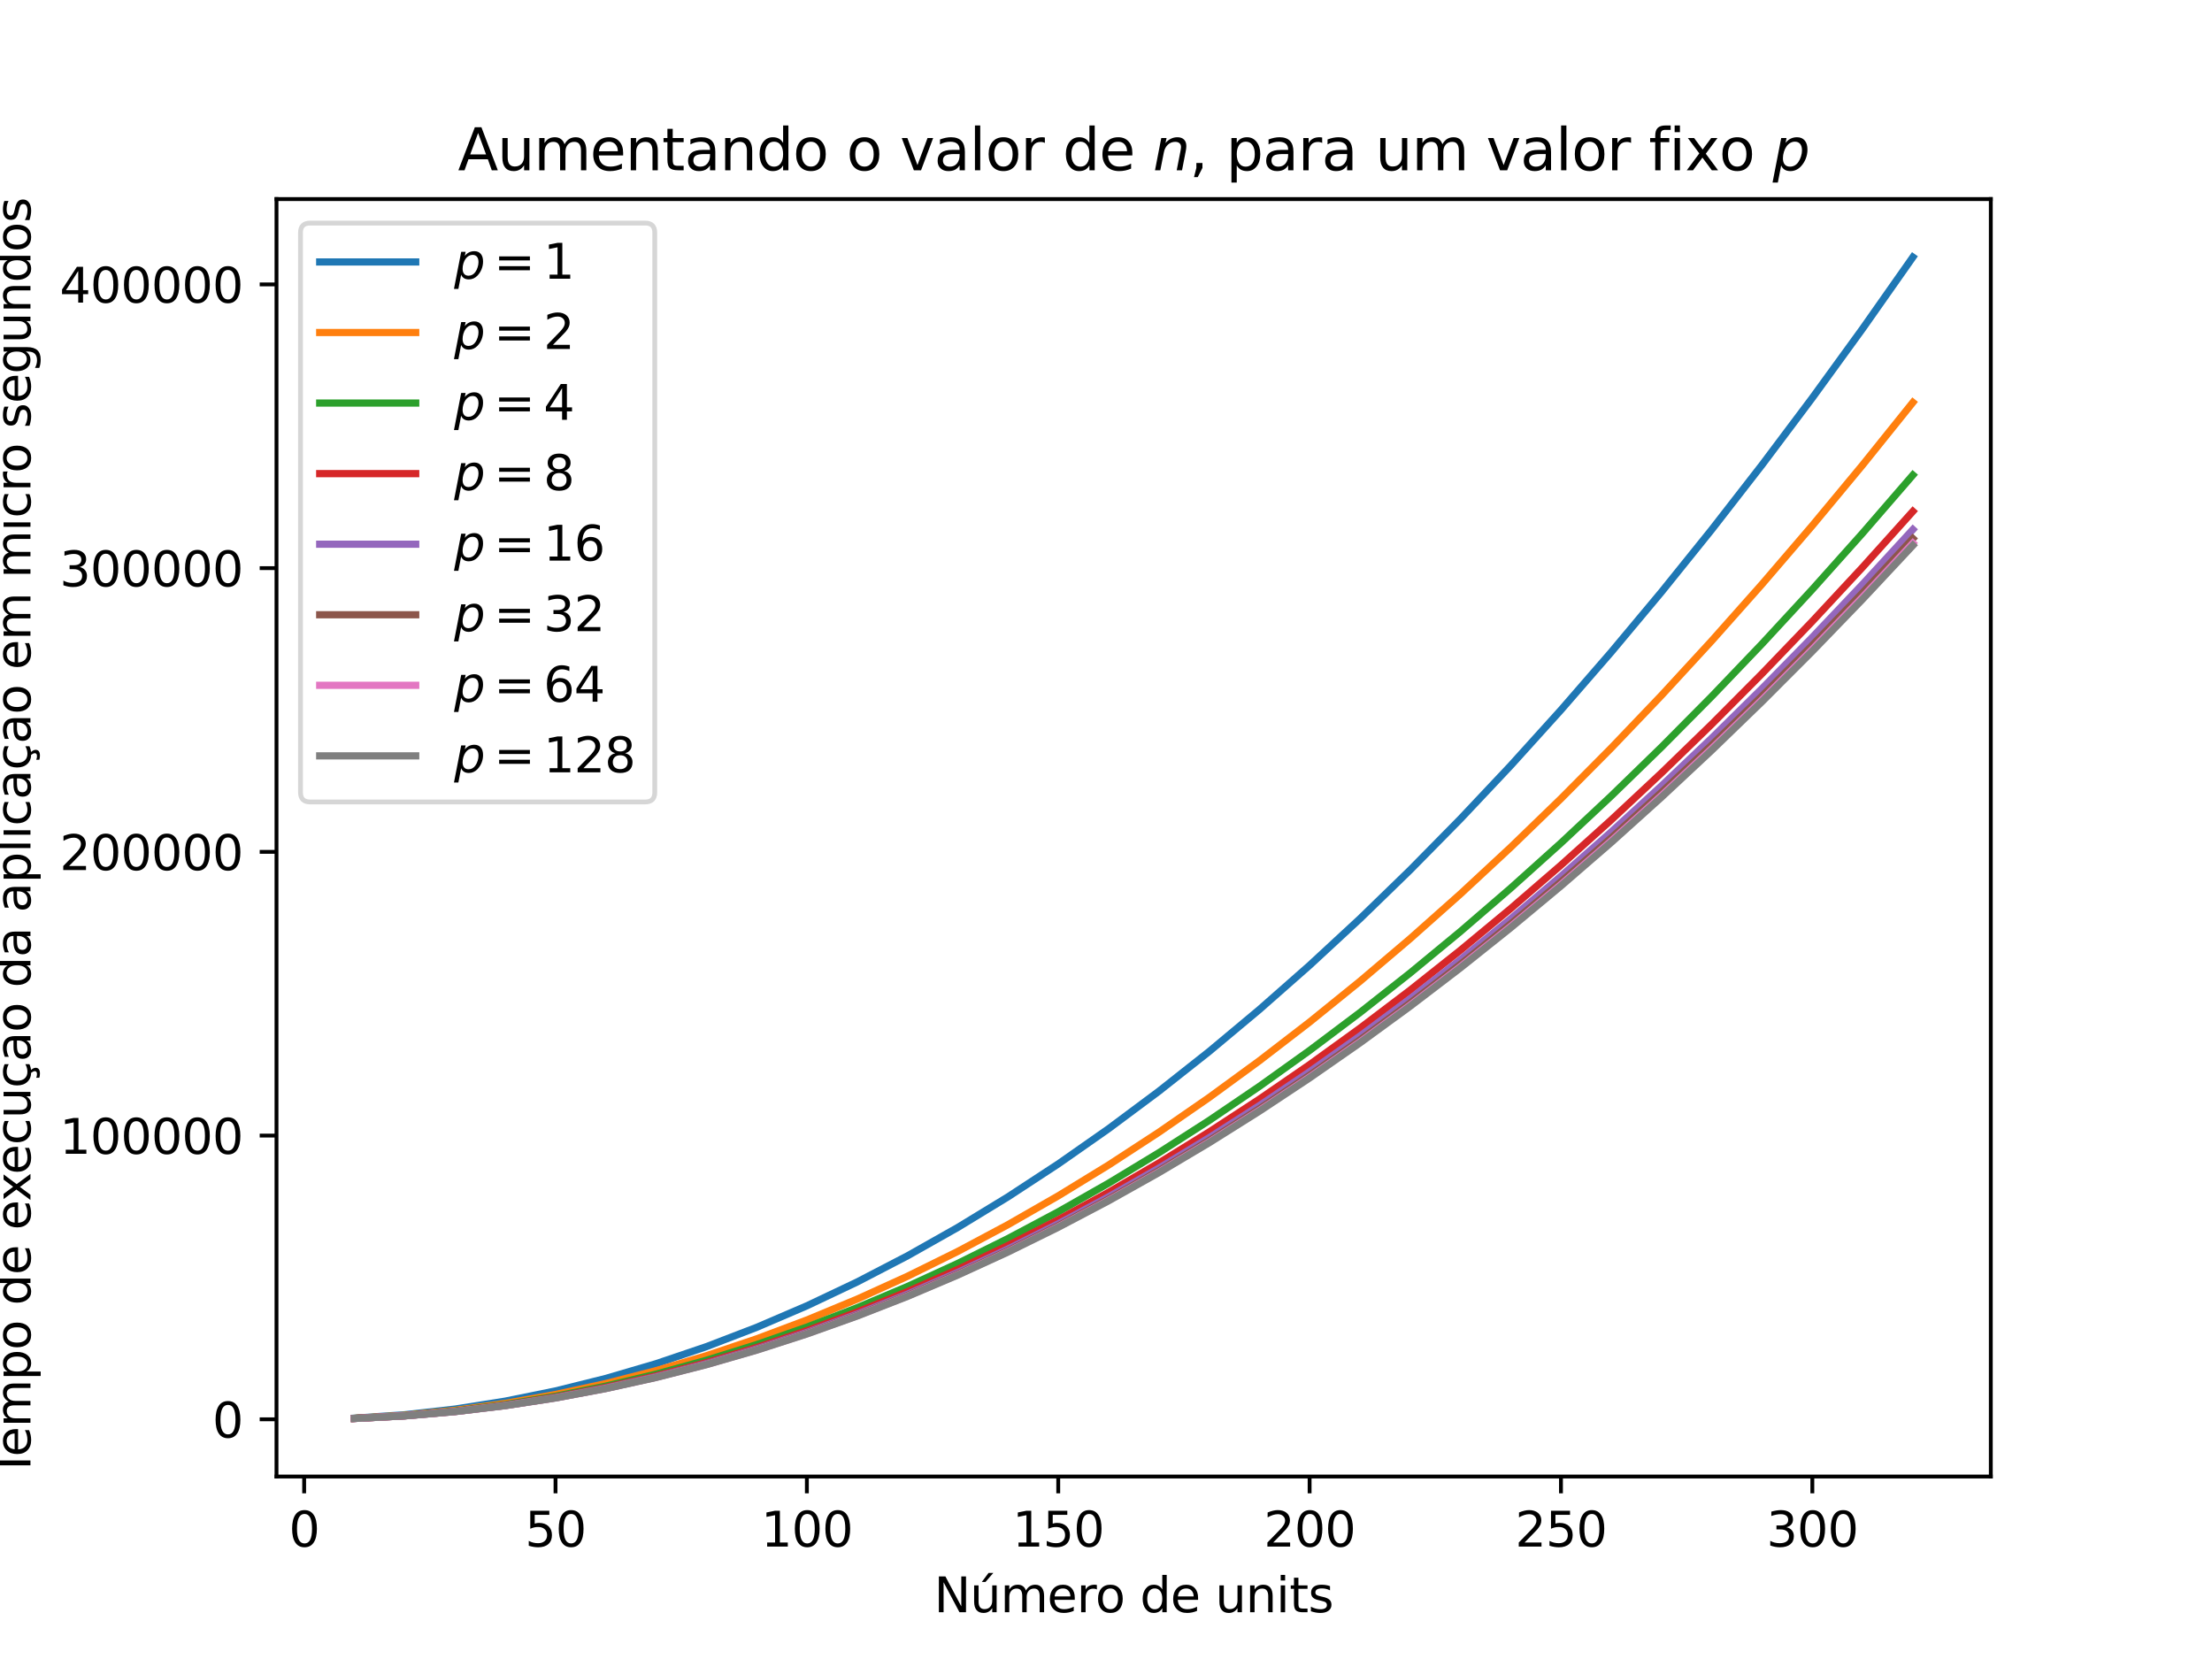 <?xml version="1.0" encoding="utf-8" standalone="no"?>
<!DOCTYPE svg PUBLIC "-//W3C//DTD SVG 1.1//EN"
  "http://www.w3.org/Graphics/SVG/1.1/DTD/svg11.dtd">
<svg xmlns:xlink="http://www.w3.org/1999/xlink" width="460.8pt" height="345.6pt" viewBox="0 0 460.8 345.6" xmlns="http://www.w3.org/2000/svg" version="1.1">
 <defs>
  <style type="text/css">*{stroke-linejoin: round; stroke-linecap: butt}</style>
 </defs>
 <g id="figure_1">
  <g id="patch_1">
   <path d="M 0 345.6 
L 460.8 345.6 
L 460.8 0 
L 0 0 
z
" style="fill: #ffffff"/>
  </g>
  <g id="axes_1">
   <g id="patch_2">
    <path d="M 57.6 307.584 
L 414.72 307.584 
L 414.72 41.472 
L 57.6 41.472 
z
" style="fill: #ffffff"/>
   </g>
   <g id="matplotlib.axis_1">
    <g id="xtick_1">
     <g id="line2d_1">
      <defs>
       <path id="m8dc544c622" d="M 0 0 
L 0 3.5 
" style="stroke: #000000; stroke-width: 0.8"/>
      </defs>
      <g>
       <use xlink:href="#m8dc544c622" x="63.36" y="307.584" style="stroke: #000000; stroke-width: 0.8"/>
      </g>
     </g>
     <g id="text_1">
      <!-- 0 -->
      <g transform="translate(60.179 322.182)scale(0.1 -0.1)">
       <defs>
        <path id="DejaVuSans-30" d="M 2034 4250 
Q 1547 4250 1301 3770 
Q 1056 3291 1056 2328 
Q 1056 1369 1301 889 
Q 1547 409 2034 409 
Q 2525 409 2770 889 
Q 3016 1369 3016 2328 
Q 3016 3291 2770 3770 
Q 2525 4250 2034 4250 
z
M 2034 4750 
Q 2819 4750 3233 4129 
Q 3647 3509 3647 2328 
Q 3647 1150 3233 529 
Q 2819 -91 2034 -91 
Q 1250 -91 836 529 
Q 422 1150 422 2328 
Q 422 3509 836 4129 
Q 1250 4750 2034 4750 
z
" transform="scale(0.016)"/>
       </defs>
       <use xlink:href="#DejaVuSans-30"/>
      </g>
     </g>
    </g>
    <g id="xtick_2">
     <g id="line2d_2">
      <g>
       <use xlink:href="#m8dc544c622" x="115.724" y="307.584" style="stroke: #000000; stroke-width: 0.8"/>
      </g>
     </g>
     <g id="text_2">
      <!-- 50 -->
      <g transform="translate(109.361 322.182)scale(0.1 -0.1)">
       <defs>
        <path id="DejaVuSans-35" d="M 691 4666 
L 3169 4666 
L 3169 4134 
L 1269 4134 
L 1269 2991 
Q 1406 3038 1543 3061 
Q 1681 3084 1819 3084 
Q 2600 3084 3056 2656 
Q 3513 2228 3513 1497 
Q 3513 744 3044 326 
Q 2575 -91 1722 -91 
Q 1428 -91 1123 -41 
Q 819 9 494 109 
L 494 744 
Q 775 591 1075 516 
Q 1375 441 1709 441 
Q 2250 441 2565 725 
Q 2881 1009 2881 1497 
Q 2881 1984 2565 2268 
Q 2250 2553 1709 2553 
Q 1456 2553 1204 2497 
Q 953 2441 691 2322 
L 691 4666 
z
" transform="scale(0.016)"/>
       </defs>
       <use xlink:href="#DejaVuSans-35"/>
       <use xlink:href="#DejaVuSans-30" x="63.623"/>
      </g>
     </g>
    </g>
    <g id="xtick_3">
     <g id="line2d_3">
      <g>
       <use xlink:href="#m8dc544c622" x="168.087" y="307.584" style="stroke: #000000; stroke-width: 0.8"/>
      </g>
     </g>
     <g id="text_3">
      <!-- 100 -->
      <g transform="translate(158.544 322.182)scale(0.1 -0.1)">
       <defs>
        <path id="DejaVuSans-31" d="M 794 531 
L 1825 531 
L 1825 4091 
L 703 3866 
L 703 4441 
L 1819 4666 
L 2450 4666 
L 2450 531 
L 3481 531 
L 3481 0 
L 794 0 
L 794 531 
z
" transform="scale(0.016)"/>
       </defs>
       <use xlink:href="#DejaVuSans-31"/>
       <use xlink:href="#DejaVuSans-30" x="63.623"/>
       <use xlink:href="#DejaVuSans-30" x="127.246"/>
      </g>
     </g>
    </g>
    <g id="xtick_4">
     <g id="line2d_4">
      <g>
       <use xlink:href="#m8dc544c622" x="220.451" y="307.584" style="stroke: #000000; stroke-width: 0.8"/>
      </g>
     </g>
     <g id="text_4">
      <!-- 150 -->
      <g transform="translate(210.907 322.182)scale(0.1 -0.1)">
       <use xlink:href="#DejaVuSans-31"/>
       <use xlink:href="#DejaVuSans-35" x="63.623"/>
       <use xlink:href="#DejaVuSans-30" x="127.246"/>
      </g>
     </g>
    </g>
    <g id="xtick_5">
     <g id="line2d_5">
      <g>
       <use xlink:href="#m8dc544c622" x="272.815" y="307.584" style="stroke: #000000; stroke-width: 0.8"/>
      </g>
     </g>
     <g id="text_5">
      <!-- 200 -->
      <g transform="translate(263.271 322.182)scale(0.1 -0.1)">
       <defs>
        <path id="DejaVuSans-32" d="M 1228 531 
L 3431 531 
L 3431 0 
L 469 0 
L 469 531 
Q 828 903 1448 1529 
Q 2069 2156 2228 2338 
Q 2531 2678 2651 2914 
Q 2772 3150 2772 3378 
Q 2772 3750 2511 3984 
Q 2250 4219 1831 4219 
Q 1534 4219 1204 4116 
Q 875 4013 500 3803 
L 500 4441 
Q 881 4594 1212 4672 
Q 1544 4750 1819 4750 
Q 2544 4750 2975 4387 
Q 3406 4025 3406 3419 
Q 3406 3131 3298 2873 
Q 3191 2616 2906 2266 
Q 2828 2175 2409 1742 
Q 1991 1309 1228 531 
z
" transform="scale(0.016)"/>
       </defs>
       <use xlink:href="#DejaVuSans-32"/>
       <use xlink:href="#DejaVuSans-30" x="63.623"/>
       <use xlink:href="#DejaVuSans-30" x="127.246"/>
      </g>
     </g>
    </g>
    <g id="xtick_6">
     <g id="line2d_6">
      <g>
       <use xlink:href="#m8dc544c622" x="325.178" y="307.584" style="stroke: #000000; stroke-width: 0.8"/>
      </g>
     </g>
     <g id="text_6">
      <!-- 250 -->
      <g transform="translate(315.634 322.182)scale(0.1 -0.1)">
       <use xlink:href="#DejaVuSans-32"/>
       <use xlink:href="#DejaVuSans-35" x="63.623"/>
       <use xlink:href="#DejaVuSans-30" x="127.246"/>
      </g>
     </g>
    </g>
    <g id="xtick_7">
     <g id="line2d_7">
      <g>
       <use xlink:href="#m8dc544c622" x="377.542" y="307.584" style="stroke: #000000; stroke-width: 0.8"/>
      </g>
     </g>
     <g id="text_7">
      <!-- 300 -->
      <g transform="translate(367.998 322.182)scale(0.1 -0.1)">
       <defs>
        <path id="DejaVuSans-33" d="M 2597 2516 
Q 3050 2419 3304 2112 
Q 3559 1806 3559 1356 
Q 3559 666 3084 287 
Q 2609 -91 1734 -91 
Q 1441 -91 1130 -33 
Q 819 25 488 141 
L 488 750 
Q 750 597 1062 519 
Q 1375 441 1716 441 
Q 2309 441 2620 675 
Q 2931 909 2931 1356 
Q 2931 1769 2642 2001 
Q 2353 2234 1838 2234 
L 1294 2234 
L 1294 2753 
L 1863 2753 
Q 2328 2753 2575 2939 
Q 2822 3125 2822 3475 
Q 2822 3834 2567 4026 
Q 2313 4219 1838 4219 
Q 1578 4219 1281 4162 
Q 984 4106 628 3988 
L 628 4550 
Q 988 4650 1302 4700 
Q 1616 4750 1894 4750 
Q 2613 4750 3031 4423 
Q 3450 4097 3450 3541 
Q 3450 3153 3228 2886 
Q 3006 2619 2597 2516 
z
" transform="scale(0.016)"/>
       </defs>
       <use xlink:href="#DejaVuSans-33"/>
       <use xlink:href="#DejaVuSans-30" x="63.623"/>
       <use xlink:href="#DejaVuSans-30" x="127.246"/>
      </g>
     </g>
    </g>
    <g id="text_8">
     <!-- Número de units -->
     <g transform="translate(194.581 335.861)scale(0.1 -0.1)">
      <defs>
       <path id="DejaVuSans-4e" d="M 628 4666 
L 1478 4666 
L 3547 763 
L 3547 4666 
L 4159 4666 
L 4159 0 
L 3309 0 
L 1241 3903 
L 1241 0 
L 628 0 
L 628 4666 
z
" transform="scale(0.016)"/>
       <path id="DejaVuSans-fa" d="M 544 1381 
L 544 3500 
L 1119 3500 
L 1119 1403 
Q 1119 906 1312 657 
Q 1506 409 1894 409 
Q 2359 409 2629 706 
Q 2900 1003 2900 1516 
L 2900 3500 
L 3475 3500 
L 3475 0 
L 2900 0 
L 2900 538 
Q 2691 219 2414 64 
Q 2138 -91 1772 -91 
Q 1169 -91 856 284 
Q 544 659 544 1381 
z
M 1991 3584 
L 1991 3584 
z
M 2418 5119 
L 3040 5119 
L 2022 3944 
L 1543 3944 
L 2418 5119 
z
" transform="scale(0.016)"/>
       <path id="DejaVuSans-6d" d="M 3328 2828 
Q 3544 3216 3844 3400 
Q 4144 3584 4550 3584 
Q 5097 3584 5394 3201 
Q 5691 2819 5691 2113 
L 5691 0 
L 5113 0 
L 5113 2094 
Q 5113 2597 4934 2840 
Q 4756 3084 4391 3084 
Q 3944 3084 3684 2787 
Q 3425 2491 3425 1978 
L 3425 0 
L 2847 0 
L 2847 2094 
Q 2847 2600 2669 2842 
Q 2491 3084 2119 3084 
Q 1678 3084 1418 2786 
Q 1159 2488 1159 1978 
L 1159 0 
L 581 0 
L 581 3500 
L 1159 3500 
L 1159 2956 
Q 1356 3278 1631 3431 
Q 1906 3584 2284 3584 
Q 2666 3584 2933 3390 
Q 3200 3197 3328 2828 
z
" transform="scale(0.016)"/>
       <path id="DejaVuSans-65" d="M 3597 1894 
L 3597 1613 
L 953 1613 
Q 991 1019 1311 708 
Q 1631 397 2203 397 
Q 2534 397 2845 478 
Q 3156 559 3463 722 
L 3463 178 
Q 3153 47 2828 -22 
Q 2503 -91 2169 -91 
Q 1331 -91 842 396 
Q 353 884 353 1716 
Q 353 2575 817 3079 
Q 1281 3584 2069 3584 
Q 2775 3584 3186 3129 
Q 3597 2675 3597 1894 
z
M 3022 2063 
Q 3016 2534 2758 2815 
Q 2500 3097 2075 3097 
Q 1594 3097 1305 2825 
Q 1016 2553 972 2059 
L 3022 2063 
z
" transform="scale(0.016)"/>
       <path id="DejaVuSans-72" d="M 2631 2963 
Q 2534 3019 2420 3045 
Q 2306 3072 2169 3072 
Q 1681 3072 1420 2755 
Q 1159 2438 1159 1844 
L 1159 0 
L 581 0 
L 581 3500 
L 1159 3500 
L 1159 2956 
Q 1341 3275 1631 3429 
Q 1922 3584 2338 3584 
Q 2397 3584 2469 3576 
Q 2541 3569 2628 3553 
L 2631 2963 
z
" transform="scale(0.016)"/>
       <path id="DejaVuSans-6f" d="M 1959 3097 
Q 1497 3097 1228 2736 
Q 959 2375 959 1747 
Q 959 1119 1226 758 
Q 1494 397 1959 397 
Q 2419 397 2687 759 
Q 2956 1122 2956 1747 
Q 2956 2369 2687 2733 
Q 2419 3097 1959 3097 
z
M 1959 3584 
Q 2709 3584 3137 3096 
Q 3566 2609 3566 1747 
Q 3566 888 3137 398 
Q 2709 -91 1959 -91 
Q 1206 -91 779 398 
Q 353 888 353 1747 
Q 353 2609 779 3096 
Q 1206 3584 1959 3584 
z
" transform="scale(0.016)"/>
       <path id="DejaVuSans-20" transform="scale(0.016)"/>
       <path id="DejaVuSans-64" d="M 2906 2969 
L 2906 4863 
L 3481 4863 
L 3481 0 
L 2906 0 
L 2906 525 
Q 2725 213 2448 61 
Q 2172 -91 1784 -91 
Q 1150 -91 751 415 
Q 353 922 353 1747 
Q 353 2572 751 3078 
Q 1150 3584 1784 3584 
Q 2172 3584 2448 3432 
Q 2725 3281 2906 2969 
z
M 947 1747 
Q 947 1113 1208 752 
Q 1469 391 1925 391 
Q 2381 391 2643 752 
Q 2906 1113 2906 1747 
Q 2906 2381 2643 2742 
Q 2381 3103 1925 3103 
Q 1469 3103 1208 2742 
Q 947 2381 947 1747 
z
" transform="scale(0.016)"/>
       <path id="DejaVuSans-75" d="M 544 1381 
L 544 3500 
L 1119 3500 
L 1119 1403 
Q 1119 906 1312 657 
Q 1506 409 1894 409 
Q 2359 409 2629 706 
Q 2900 1003 2900 1516 
L 2900 3500 
L 3475 3500 
L 3475 0 
L 2900 0 
L 2900 538 
Q 2691 219 2414 64 
Q 2138 -91 1772 -91 
Q 1169 -91 856 284 
Q 544 659 544 1381 
z
M 1991 3584 
L 1991 3584 
z
" transform="scale(0.016)"/>
       <path id="DejaVuSans-6e" d="M 3513 2113 
L 3513 0 
L 2938 0 
L 2938 2094 
Q 2938 2591 2744 2837 
Q 2550 3084 2163 3084 
Q 1697 3084 1428 2787 
Q 1159 2491 1159 1978 
L 1159 0 
L 581 0 
L 581 3500 
L 1159 3500 
L 1159 2956 
Q 1366 3272 1645 3428 
Q 1925 3584 2291 3584 
Q 2894 3584 3203 3211 
Q 3513 2838 3513 2113 
z
" transform="scale(0.016)"/>
       <path id="DejaVuSans-69" d="M 603 3500 
L 1178 3500 
L 1178 0 
L 603 0 
L 603 3500 
z
M 603 4863 
L 1178 4863 
L 1178 4134 
L 603 4134 
L 603 4863 
z
" transform="scale(0.016)"/>
       <path id="DejaVuSans-74" d="M 1172 4494 
L 1172 3500 
L 2356 3500 
L 2356 3053 
L 1172 3053 
L 1172 1153 
Q 1172 725 1289 603 
Q 1406 481 1766 481 
L 2356 481 
L 2356 0 
L 1766 0 
Q 1100 0 847 248 
Q 594 497 594 1153 
L 594 3053 
L 172 3053 
L 172 3500 
L 594 3500 
L 594 4494 
L 1172 4494 
z
" transform="scale(0.016)"/>
       <path id="DejaVuSans-73" d="M 2834 3397 
L 2834 2853 
Q 2591 2978 2328 3040 
Q 2066 3103 1784 3103 
Q 1356 3103 1142 2972 
Q 928 2841 928 2578 
Q 928 2378 1081 2264 
Q 1234 2150 1697 2047 
L 1894 2003 
Q 2506 1872 2764 1633 
Q 3022 1394 3022 966 
Q 3022 478 2636 193 
Q 2250 -91 1575 -91 
Q 1294 -91 989 -36 
Q 684 19 347 128 
L 347 722 
Q 666 556 975 473 
Q 1284 391 1588 391 
Q 1994 391 2212 530 
Q 2431 669 2431 922 
Q 2431 1156 2273 1281 
Q 2116 1406 1581 1522 
L 1381 1569 
Q 847 1681 609 1914 
Q 372 2147 372 2553 
Q 372 3047 722 3315 
Q 1072 3584 1716 3584 
Q 2034 3584 2315 3537 
Q 2597 3491 2834 3397 
z
" transform="scale(0.016)"/>
      </defs>
      <use xlink:href="#DejaVuSans-4e"/>
      <use xlink:href="#DejaVuSans-fa" x="74.805"/>
      <use xlink:href="#DejaVuSans-6d" x="138.184"/>
      <use xlink:href="#DejaVuSans-65" x="235.596"/>
      <use xlink:href="#DejaVuSans-72" x="297.119"/>
      <use xlink:href="#DejaVuSans-6f" x="335.982"/>
      <use xlink:href="#DejaVuSans-20" x="397.164"/>
      <use xlink:href="#DejaVuSans-64" x="428.951"/>
      <use xlink:href="#DejaVuSans-65" x="492.428"/>
      <use xlink:href="#DejaVuSans-20" x="553.951"/>
      <use xlink:href="#DejaVuSans-75" x="585.738"/>
      <use xlink:href="#DejaVuSans-6e" x="649.117"/>
      <use xlink:href="#DejaVuSans-69" x="712.496"/>
      <use xlink:href="#DejaVuSans-74" x="740.279"/>
      <use xlink:href="#DejaVuSans-73" x="779.488"/>
     </g>
    </g>
   </g>
   <g id="matplotlib.axis_2">
    <g id="ytick_1">
     <g id="line2d_8">
      <defs>
       <path id="m9cd2592608" d="M 0 0 
L -3.5 0 
" style="stroke: #000000; stroke-width: 0.8"/>
      </defs>
      <g>
       <use xlink:href="#m9cd2592608" x="57.6" y="295.666" style="stroke: #000000; stroke-width: 0.8"/>
      </g>
     </g>
     <g id="text_9">
      <!-- 0 -->
      <g transform="translate(44.237 299.465)scale(0.1 -0.1)">
       <use xlink:href="#DejaVuSans-30"/>
      </g>
     </g>
    </g>
    <g id="ytick_2">
     <g id="line2d_9">
      <g>
       <use xlink:href="#m9cd2592608" x="57.6" y="236.56" style="stroke: #000000; stroke-width: 0.8"/>
      </g>
     </g>
     <g id="text_10">
      <!-- 100000 -->
      <g transform="translate(12.425 240.359)scale(0.1 -0.1)">
       <use xlink:href="#DejaVuSans-31"/>
       <use xlink:href="#DejaVuSans-30" x="63.623"/>
       <use xlink:href="#DejaVuSans-30" x="127.246"/>
       <use xlink:href="#DejaVuSans-30" x="190.869"/>
       <use xlink:href="#DejaVuSans-30" x="254.492"/>
       <use xlink:href="#DejaVuSans-30" x="318.115"/>
      </g>
     </g>
    </g>
    <g id="ytick_3">
     <g id="line2d_10">
      <g>
       <use xlink:href="#m9cd2592608" x="57.6" y="177.454" style="stroke: #000000; stroke-width: 0.8"/>
      </g>
     </g>
     <g id="text_11">
      <!-- 200000 -->
      <g transform="translate(12.425 181.253)scale(0.1 -0.1)">
       <use xlink:href="#DejaVuSans-32"/>
       <use xlink:href="#DejaVuSans-30" x="63.623"/>
       <use xlink:href="#DejaVuSans-30" x="127.246"/>
       <use xlink:href="#DejaVuSans-30" x="190.869"/>
       <use xlink:href="#DejaVuSans-30" x="254.492"/>
       <use xlink:href="#DejaVuSans-30" x="318.115"/>
      </g>
     </g>
    </g>
    <g id="ytick_4">
     <g id="line2d_11">
      <g>
       <use xlink:href="#m9cd2592608" x="57.6" y="118.348" style="stroke: #000000; stroke-width: 0.8"/>
      </g>
     </g>
     <g id="text_12">
      <!-- 300000 -->
      <g transform="translate(12.425 122.147)scale(0.1 -0.1)">
       <use xlink:href="#DejaVuSans-33"/>
       <use xlink:href="#DejaVuSans-30" x="63.623"/>
       <use xlink:href="#DejaVuSans-30" x="127.246"/>
       <use xlink:href="#DejaVuSans-30" x="190.869"/>
       <use xlink:href="#DejaVuSans-30" x="254.492"/>
       <use xlink:href="#DejaVuSans-30" x="318.115"/>
      </g>
     </g>
    </g>
    <g id="ytick_5">
     <g id="line2d_12">
      <g>
       <use xlink:href="#m9cd2592608" x="57.6" y="59.242" style="stroke: #000000; stroke-width: 0.8"/>
      </g>
     </g>
     <g id="text_13">
      <!-- 400000 -->
      <g transform="translate(12.425 63.041)scale(0.1 -0.1)">
       <defs>
        <path id="DejaVuSans-34" d="M 2419 4116 
L 825 1625 
L 2419 1625 
L 2419 4116 
z
M 2253 4666 
L 3047 4666 
L 3047 1625 
L 3713 1625 
L 3713 1100 
L 3047 1100 
L 3047 0 
L 2419 0 
L 2419 1100 
L 313 1100 
L 313 1709 
L 2253 4666 
z
" transform="scale(0.016)"/>
       </defs>
       <use xlink:href="#DejaVuSans-34"/>
       <use xlink:href="#DejaVuSans-30" x="63.623"/>
       <use xlink:href="#DejaVuSans-30" x="127.246"/>
       <use xlink:href="#DejaVuSans-30" x="190.869"/>
       <use xlink:href="#DejaVuSans-30" x="254.492"/>
       <use xlink:href="#DejaVuSans-30" x="318.115"/>
      </g>
     </g>
    </g>
    <g id="text_14">
     <!-- Tempo de execução da aplicação em micro segundos -->
     <g transform="translate(6.345 307.876)rotate(-90)scale(0.1 -0.1)">
      <defs>
       <path id="DejaVuSans-54" d="M -19 4666 
L 3928 4666 
L 3928 4134 
L 2272 4134 
L 2272 0 
L 1638 0 
L 1638 4134 
L -19 4134 
L -19 4666 
z
" transform="scale(0.016)"/>
       <path id="DejaVuSans-70" d="M 1159 525 
L 1159 -1331 
L 581 -1331 
L 581 3500 
L 1159 3500 
L 1159 2969 
Q 1341 3281 1617 3432 
Q 1894 3584 2278 3584 
Q 2916 3584 3314 3078 
Q 3713 2572 3713 1747 
Q 3713 922 3314 415 
Q 2916 -91 2278 -91 
Q 1894 -91 1617 61 
Q 1341 213 1159 525 
z
M 3116 1747 
Q 3116 2381 2855 2742 
Q 2594 3103 2138 3103 
Q 1681 3103 1420 2742 
Q 1159 2381 1159 1747 
Q 1159 1113 1420 752 
Q 1681 391 2138 391 
Q 2594 391 2855 752 
Q 3116 1113 3116 1747 
z
" transform="scale(0.016)"/>
       <path id="DejaVuSans-78" d="M 3513 3500 
L 2247 1797 
L 3578 0 
L 2900 0 
L 1881 1375 
L 863 0 
L 184 0 
L 1544 1831 
L 300 3500 
L 978 3500 
L 1906 2253 
L 2834 3500 
L 3513 3500 
z
" transform="scale(0.016)"/>
       <path id="DejaVuSans-63" d="M 3122 3366 
L 3122 2828 
Q 2878 2963 2633 3030 
Q 2388 3097 2138 3097 
Q 1578 3097 1268 2742 
Q 959 2388 959 1747 
Q 959 1106 1268 751 
Q 1578 397 2138 397 
Q 2388 397 2633 464 
Q 2878 531 3122 666 
L 3122 134 
Q 2881 22 2623 -34 
Q 2366 -91 2075 -91 
Q 1284 -91 818 406 
Q 353 903 353 1747 
Q 353 2603 823 3093 
Q 1294 3584 2113 3584 
Q 2378 3584 2631 3529 
Q 2884 3475 3122 3366 
z
" transform="scale(0.016)"/>
       <path id="DejaVuSans-e7" d="M 3122 3366 
L 3122 2828 
Q 2878 2963 2633 3030 
Q 2388 3097 2138 3097 
Q 1578 3097 1268 2742 
Q 959 2388 959 1747 
Q 959 1106 1268 751 
Q 1578 397 2138 397 
Q 2388 397 2633 464 
Q 2878 531 3122 666 
L 3122 134 
Q 2881 22 2623 -34 
Q 2366 -91 2075 -91 
Q 1284 -91 818 406 
Q 353 903 353 1747 
Q 353 2603 823 3093 
Q 1294 3584 2113 3584 
Q 2378 3584 2631 3529 
Q 2884 3475 3122 3366 
z
M 2311 0 
Q 2482 -194 2566 -358 
Q 2651 -522 2651 -672 
Q 2651 -950 2463 -1092 
Q 2276 -1234 1907 -1234 
Q 1764 -1234 1628 -1215 
Q 1492 -1197 1357 -1159 
L 1357 -750 
Q 1464 -803 1579 -826 
Q 1695 -850 1842 -850 
Q 2026 -850 2120 -775 
Q 2214 -700 2214 -556 
Q 2214 -463 2146 -327 
Q 2079 -191 1939 0 
L 2311 0 
z
" transform="scale(0.016)"/>
       <path id="DejaVuSans-e3" d="M 2194 1759 
Q 1497 1759 1228 1600 
Q 959 1441 959 1056 
Q 959 750 1161 570 
Q 1363 391 1709 391 
Q 2188 391 2477 730 
Q 2766 1069 2766 1631 
L 2766 1759 
L 2194 1759 
z
M 3341 1997 
L 3341 0 
L 2766 0 
L 2766 531 
Q 2569 213 2275 61 
Q 1981 -91 1556 -91 
Q 1019 -91 701 211 
Q 384 513 384 1019 
Q 384 1609 779 1909 
Q 1175 2209 1959 2209 
L 2766 2209 
L 2766 2266 
Q 2766 2663 2505 2880 
Q 2244 3097 1772 3097 
Q 1472 3097 1187 3025 
Q 903 2953 641 2809 
L 641 3341 
Q 956 3463 1253 3523 
Q 1550 3584 1831 3584 
Q 2591 3584 2966 3190 
Q 3341 2797 3341 1997 
z
M 1844 4281 
L 1665 4453 
Q 1597 4516 1545 4545 
Q 1494 4575 1453 4575 
Q 1334 4575 1278 4461 
Q 1222 4347 1215 4091 
L 825 4091 
Q 831 4513 990 4742 
Q 1150 4972 1434 4972 
Q 1553 4972 1653 4928 
Q 1753 4884 1869 4781 
L 2047 4609 
Q 2115 4547 2167 4517 
Q 2219 4488 2259 4488 
Q 2378 4488 2434 4602 
Q 2490 4716 2497 4972 
L 2887 4972 
Q 2881 4550 2721 4320 
Q 2562 4091 2278 4091 
Q 2159 4091 2059 4134 
Q 1959 4178 1844 4281 
z
" transform="scale(0.016)"/>
       <path id="DejaVuSans-61" d="M 2194 1759 
Q 1497 1759 1228 1600 
Q 959 1441 959 1056 
Q 959 750 1161 570 
Q 1363 391 1709 391 
Q 2188 391 2477 730 
Q 2766 1069 2766 1631 
L 2766 1759 
L 2194 1759 
z
M 3341 1997 
L 3341 0 
L 2766 0 
L 2766 531 
Q 2569 213 2275 61 
Q 1981 -91 1556 -91 
Q 1019 -91 701 211 
Q 384 513 384 1019 
Q 384 1609 779 1909 
Q 1175 2209 1959 2209 
L 2766 2209 
L 2766 2266 
Q 2766 2663 2505 2880 
Q 2244 3097 1772 3097 
Q 1472 3097 1187 3025 
Q 903 2953 641 2809 
L 641 3341 
Q 956 3463 1253 3523 
Q 1550 3584 1831 3584 
Q 2591 3584 2966 3190 
Q 3341 2797 3341 1997 
z
" transform="scale(0.016)"/>
       <path id="DejaVuSans-6c" d="M 603 4863 
L 1178 4863 
L 1178 0 
L 603 0 
L 603 4863 
z
" transform="scale(0.016)"/>
       <path id="DejaVuSans-67" d="M 2906 1791 
Q 2906 2416 2648 2759 
Q 2391 3103 1925 3103 
Q 1463 3103 1205 2759 
Q 947 2416 947 1791 
Q 947 1169 1205 825 
Q 1463 481 1925 481 
Q 2391 481 2648 825 
Q 2906 1169 2906 1791 
z
M 3481 434 
Q 3481 -459 3084 -895 
Q 2688 -1331 1869 -1331 
Q 1566 -1331 1297 -1286 
Q 1028 -1241 775 -1147 
L 775 -588 
Q 1028 -725 1275 -790 
Q 1522 -856 1778 -856 
Q 2344 -856 2625 -561 
Q 2906 -266 2906 331 
L 2906 616 
Q 2728 306 2450 153 
Q 2172 0 1784 0 
Q 1141 0 747 490 
Q 353 981 353 1791 
Q 353 2603 747 3093 
Q 1141 3584 1784 3584 
Q 2172 3584 2450 3431 
Q 2728 3278 2906 2969 
L 2906 3500 
L 3481 3500 
L 3481 434 
z
" transform="scale(0.016)"/>
      </defs>
      <use xlink:href="#DejaVuSans-54"/>
      <use xlink:href="#DejaVuSans-65" x="44.084"/>
      <use xlink:href="#DejaVuSans-6d" x="105.607"/>
      <use xlink:href="#DejaVuSans-70" x="203.02"/>
      <use xlink:href="#DejaVuSans-6f" x="266.496"/>
      <use xlink:href="#DejaVuSans-20" x="327.678"/>
      <use xlink:href="#DejaVuSans-64" x="359.465"/>
      <use xlink:href="#DejaVuSans-65" x="422.941"/>
      <use xlink:href="#DejaVuSans-20" x="484.465"/>
      <use xlink:href="#DejaVuSans-65" x="516.252"/>
      <use xlink:href="#DejaVuSans-78" x="576.025"/>
      <use xlink:href="#DejaVuSans-65" x="632.08"/>
      <use xlink:href="#DejaVuSans-63" x="693.604"/>
      <use xlink:href="#DejaVuSans-75" x="748.584"/>
      <use xlink:href="#DejaVuSans-e7" x="811.963"/>
      <use xlink:href="#DejaVuSans-e3" x="866.943"/>
      <use xlink:href="#DejaVuSans-6f" x="928.223"/>
      <use xlink:href="#DejaVuSans-20" x="989.404"/>
      <use xlink:href="#DejaVuSans-64" x="1021.191"/>
      <use xlink:href="#DejaVuSans-61" x="1084.668"/>
      <use xlink:href="#DejaVuSans-20" x="1145.947"/>
      <use xlink:href="#DejaVuSans-61" x="1177.734"/>
      <use xlink:href="#DejaVuSans-70" x="1239.014"/>
      <use xlink:href="#DejaVuSans-6c" x="1302.49"/>
      <use xlink:href="#DejaVuSans-69" x="1330.273"/>
      <use xlink:href="#DejaVuSans-63" x="1358.057"/>
      <use xlink:href="#DejaVuSans-61" x="1413.037"/>
      <use xlink:href="#DejaVuSans-e7" x="1474.316"/>
      <use xlink:href="#DejaVuSans-e3" x="1529.297"/>
      <use xlink:href="#DejaVuSans-6f" x="1590.576"/>
      <use xlink:href="#DejaVuSans-20" x="1651.758"/>
      <use xlink:href="#DejaVuSans-65" x="1683.545"/>
      <use xlink:href="#DejaVuSans-6d" x="1745.068"/>
      <use xlink:href="#DejaVuSans-20" x="1842.48"/>
      <use xlink:href="#DejaVuSans-6d" x="1874.268"/>
      <use xlink:href="#DejaVuSans-69" x="1971.68"/>
      <use xlink:href="#DejaVuSans-63" x="1999.463"/>
      <use xlink:href="#DejaVuSans-72" x="2054.443"/>
      <use xlink:href="#DejaVuSans-6f" x="2093.307"/>
      <use xlink:href="#DejaVuSans-20" x="2154.488"/>
      <use xlink:href="#DejaVuSans-73" x="2186.275"/>
      <use xlink:href="#DejaVuSans-65" x="2238.375"/>
      <use xlink:href="#DejaVuSans-67" x="2299.898"/>
      <use xlink:href="#DejaVuSans-75" x="2363.375"/>
      <use xlink:href="#DejaVuSans-6e" x="2426.754"/>
      <use xlink:href="#DejaVuSans-64" x="2490.133"/>
      <use xlink:href="#DejaVuSans-6f" x="2553.609"/>
      <use xlink:href="#DejaVuSans-73" x="2614.791"/>
     </g>
    </g>
   </g>
   <g id="line2d_13">
    <path d="M 73.833 295.429 
L 84.305 294.72 
L 94.778 293.538 
L 105.251 291.883 
L 115.724 289.755 
L 126.196 287.155 
L 136.669 284.081 
L 147.142 280.535 
L 157.615 276.515 
L 168.087 272.023 
L 178.56 267.059 
L 189.033 261.621 
L 199.505 255.71 
L 209.978 249.327 
L 220.451 242.47 
L 230.924 235.141 
L 241.396 227.339 
L 251.869 219.065 
L 262.342 210.317 
L 272.815 201.096 
L 283.287 191.403 
L 293.76 181.237 
L 304.233 170.598 
L 314.705 159.486 
L 325.178 147.901 
L 335.651 135.843 
L 346.124 123.313 
L 356.596 110.31 
L 367.069 96.834 
L 377.542 82.885 
L 388.015 68.463 
L 398.487 53.568 
" clip-path="url(#pd49e1cc6fa)" style="fill: none; stroke: #1f77b4; stroke-width: 1.5; stroke-linecap: square"/>
   </g>
   <g id="line2d_14">
    <path d="M 73.833 295.459 
L 84.305 294.838 
L 94.778 293.804 
L 105.251 292.356 
L 115.724 290.494 
L 126.196 288.218 
L 136.669 285.529 
L 147.142 282.426 
L 157.615 278.909 
L 168.087 274.979 
L 178.56 270.634 
L 189.033 265.876 
L 199.505 260.705 
L 209.978 255.119 
L 220.451 249.12 
L 230.924 242.707 
L 241.396 235.88 
L 251.869 228.64 
L 262.342 220.985 
L 272.815 212.918 
L 283.287 204.436 
L 293.76 195.54 
L 304.233 186.231 
L 314.705 176.508 
L 325.178 166.372 
L 335.651 155.821 
L 346.124 144.857 
L 356.596 133.479 
L 367.069 121.688 
L 377.542 109.482 
L 388.015 96.863 
L 398.487 83.83 
" clip-path="url(#pd49e1cc6fa)" style="fill: none; stroke: #ff7f0e; stroke-width: 1.5; stroke-linecap: square"/>
   </g>
   <g id="line2d_15">
    <path d="M 73.833 295.474 
L 84.305 294.897 
L 94.778 293.937 
L 105.251 292.592 
L 115.724 290.863 
L 126.196 288.75 
L 136.669 286.253 
L 147.142 283.372 
L 157.615 280.106 
L 168.087 276.456 
L 178.56 272.422 
L 189.033 268.004 
L 199.505 263.202 
L 209.978 258.015 
L 220.451 252.445 
L 230.924 246.49 
L 241.396 240.151 
L 251.869 233.427 
L 262.342 226.32 
L 272.815 218.828 
L 283.287 210.952 
L 293.76 202.692 
L 304.233 194.048 
L 314.705 185.02 
L 325.178 175.607 
L 335.651 165.81 
L 346.124 155.629 
L 356.596 145.064 
L 367.069 134.115 
L 377.542 122.781 
L 388.015 111.063 
L 398.487 98.961 
" clip-path="url(#pd49e1cc6fa)" style="fill: none; stroke: #2ca02c; stroke-width: 1.5; stroke-linecap: square"/>
   </g>
   <g id="line2d_16">
    <path d="M 73.833 295.481 
L 84.305 294.927 
L 94.778 294.003 
L 105.251 292.71 
L 115.724 291.048 
L 126.196 289.016 
L 136.669 286.615 
L 147.142 283.845 
L 157.615 280.705 
L 168.087 277.195 
L 178.56 273.316 
L 189.033 269.068 
L 199.505 264.45 
L 209.978 259.463 
L 220.451 254.107 
L 230.924 248.381 
L 241.396 242.286 
L 251.869 235.821 
L 262.342 228.987 
L 272.815 221.783 
L 283.287 214.21 
L 293.76 206.268 
L 304.233 197.956 
L 314.705 189.275 
L 325.178 180.225 
L 335.651 170.805 
L 346.124 161.015 
L 356.596 150.856 
L 367.069 140.328 
L 377.542 129.43 
L 388.015 118.163 
L 398.487 106.527 
" clip-path="url(#pd49e1cc6fa)" style="fill: none; stroke: #d62728; stroke-width: 1.5; stroke-linecap: square"/>
   </g>
   <g id="line2d_17">
    <path d="M 73.833 295.485 
L 84.305 294.942 
L 94.778 294.037 
L 105.251 292.77 
L 115.724 291.14 
L 126.196 289.149 
L 136.669 286.796 
L 147.142 284.081 
L 157.615 281.004 
L 168.087 277.565 
L 178.56 273.763 
L 189.033 269.6 
L 199.505 265.075 
L 209.978 260.187 
L 220.451 254.938 
L 230.924 249.327 
L 241.396 243.353 
L 251.869 237.018 
L 262.342 230.321 
L 272.815 223.261 
L 283.287 215.84 
L 293.76 208.056 
L 304.233 199.911 
L 314.705 191.403 
L 325.178 182.533 
L 335.651 173.302 
L 346.124 163.708 
L 356.596 153.753 
L 367.069 143.435 
L 377.542 132.755 
L 388.015 121.713 
L 398.487 110.31 
" clip-path="url(#pd49e1cc6fa)" style="fill: none; stroke: #9467bd; stroke-width: 1.5; stroke-linecap: square"/>
   </g>
   <g id="line2d_18">
    <path d="M 73.833 295.487 
L 84.305 294.949 
L 94.778 294.053 
L 105.251 292.799 
L 115.724 291.187 
L 126.196 289.216 
L 136.669 286.887 
L 147.142 284.199 
L 157.615 281.153 
L 168.087 277.749 
L 178.56 273.987 
L 189.033 269.866 
L 199.505 265.387 
L 209.978 260.549 
L 220.451 255.354 
L 230.924 249.8 
L 241.396 243.887 
L 251.869 237.616 
L 262.342 230.987 
L 272.815 224 
L 283.287 216.654 
L 293.76 208.95 
L 304.233 200.888 
L 314.705 192.467 
L 325.178 183.688 
L 335.651 174.55 
L 346.124 165.055 
L 356.596 155.201 
L 367.069 144.988 
L 377.542 134.417 
L 388.015 123.488 
L 398.487 112.201 
" clip-path="url(#pd49e1cc6fa)" style="fill: none; stroke: #8c564b; stroke-width: 1.5; stroke-linecap: square"/>
   </g>
   <g id="line2d_19">
    <path d="M 73.833 295.488 
L 84.305 294.953 
L 94.778 294.062 
L 105.251 292.814 
L 115.724 291.21 
L 126.196 289.249 
L 136.669 286.932 
L 147.142 284.258 
L 157.615 281.228 
L 168.087 277.842 
L 178.56 274.099 
L 189.033 269.999 
L 199.505 265.543 
L 209.978 260.73 
L 220.451 255.562 
L 230.924 250.036 
L 241.396 244.154 
L 251.869 237.916 
L 262.342 231.321 
L 272.815 224.369 
L 283.287 217.061 
L 293.76 209.397 
L 304.233 201.376 
L 314.705 192.999 
L 325.178 184.265 
L 335.651 175.175 
L 346.124 165.728 
L 356.596 155.925 
L 367.069 145.765 
L 377.542 135.249 
L 388.015 124.376 
L 398.487 113.147 
" clip-path="url(#pd49e1cc6fa)" style="fill: none; stroke: #e377c2; stroke-width: 1.5; stroke-linecap: square"/>
   </g>
   <g id="line2d_20">
    <path d="M 73.833 295.488 
L 84.305 294.955 
L 94.778 294.066 
L 105.251 292.821 
L 115.724 291.221 
L 126.196 289.266 
L 136.669 286.955 
L 147.142 284.288 
L 157.615 281.266 
L 168.087 277.888 
L 178.56 274.154 
L 189.033 270.066 
L 199.505 265.621 
L 209.978 260.821 
L 220.451 255.665 
L 230.924 250.154 
L 241.396 244.288 
L 251.869 238.065 
L 262.342 231.487 
L 272.815 224.554 
L 283.287 217.265 
L 293.76 209.621 
L 304.233 201.62 
L 314.705 193.265 
L 325.178 184.554 
L 335.651 175.487 
L 346.124 166.065 
L 356.596 156.287 
L 367.069 146.153 
L 377.542 135.664 
L 388.015 124.82 
L 398.487 113.62 
" clip-path="url(#pd49e1cc6fa)" style="fill: none; stroke: #7f7f7f; stroke-width: 1.5; stroke-linecap: square"/>
   </g>
   <g id="patch_3">
    <path d="M 57.6 307.584 
L 57.6 41.472 
" style="fill: none; stroke: #000000; stroke-width: 0.8; stroke-linejoin: miter; stroke-linecap: square"/>
   </g>
   <g id="patch_4">
    <path d="M 414.72 307.584 
L 414.72 41.472 
" style="fill: none; stroke: #000000; stroke-width: 0.8; stroke-linejoin: miter; stroke-linecap: square"/>
   </g>
   <g id="patch_5">
    <path d="M 57.6 307.584 
L 414.72 307.584 
" style="fill: none; stroke: #000000; stroke-width: 0.8; stroke-linejoin: miter; stroke-linecap: square"/>
   </g>
   <g id="patch_6">
    <path d="M 57.6 41.472 
L 414.72 41.472 
" style="fill: none; stroke: #000000; stroke-width: 0.8; stroke-linejoin: miter; stroke-linecap: square"/>
   </g>
   <g id="text_15">
    <!-- Aumentando o valor de $n$, para um valor fixo $p$ -->
    <g transform="translate(95.4 35.472)scale(0.12 -0.12)">
     <defs>
      <path id="DejaVuSans-41" d="M 2188 4044 
L 1331 1722 
L 3047 1722 
L 2188 4044 
z
M 1831 4666 
L 2547 4666 
L 4325 0 
L 3669 0 
L 3244 1197 
L 1141 1197 
L 716 0 
L 50 0 
L 1831 4666 
z
" transform="scale(0.016)"/>
      <path id="DejaVuSans-76" d="M 191 3500 
L 800 3500 
L 1894 563 
L 2988 3500 
L 3597 3500 
L 2284 0 
L 1503 0 
L 191 3500 
z
" transform="scale(0.016)"/>
      <path id="DejaVuSans-Oblique-6e" d="M 3566 2113 
L 3156 0 
L 2578 0 
L 2988 2091 
Q 3016 2238 3031 2350 
Q 3047 2463 3047 2528 
Q 3047 2791 2881 2937 
Q 2716 3084 2419 3084 
Q 1956 3084 1622 2776 
Q 1288 2469 1184 1941 
L 800 0 
L 225 0 
L 903 3500 
L 1478 3500 
L 1363 2950 
Q 1603 3253 1940 3418 
Q 2278 3584 2650 3584 
Q 3113 3584 3367 3334 
Q 3622 3084 3622 2631 
Q 3622 2519 3608 2391 
Q 3594 2263 3566 2113 
z
" transform="scale(0.016)"/>
      <path id="DejaVuSans-2c" d="M 750 794 
L 1409 794 
L 1409 256 
L 897 -744 
L 494 -744 
L 750 256 
L 750 794 
z
" transform="scale(0.016)"/>
      <path id="DejaVuSans-66" d="M 2375 4863 
L 2375 4384 
L 1825 4384 
Q 1516 4384 1395 4259 
Q 1275 4134 1275 3809 
L 1275 3500 
L 2222 3500 
L 2222 3053 
L 1275 3053 
L 1275 0 
L 697 0 
L 697 3053 
L 147 3053 
L 147 3500 
L 697 3500 
L 697 3744 
Q 697 4328 969 4595 
Q 1241 4863 1831 4863 
L 2375 4863 
z
" transform="scale(0.016)"/>
      <path id="DejaVuSans-Oblique-70" d="M 3175 2156 
Q 3175 2616 2975 2859 
Q 2775 3103 2400 3103 
Q 2144 3103 1911 2972 
Q 1678 2841 1497 2591 
Q 1319 2344 1212 1994 
Q 1106 1644 1106 1300 
Q 1106 863 1306 627 
Q 1506 391 1875 391 
Q 2147 391 2380 519 
Q 2613 647 2778 891 
Q 2956 1147 3065 1494 
Q 3175 1841 3175 2156 
z
M 1394 2969 
Q 1625 3272 1939 3428 
Q 2253 3584 2638 3584 
Q 3175 3584 3472 3232 
Q 3769 2881 3769 2247 
Q 3769 1728 3584 1258 
Q 3400 788 3053 416 
Q 2822 169 2531 39 
Q 2241 -91 1919 -91 
Q 1547 -91 1294 64 
Q 1041 219 916 525 
L 556 -1331 
L -19 -1331 
L 922 3500 
L 1497 3500 
L 1394 2969 
z
" transform="scale(0.016)"/>
     </defs>
     <use xlink:href="#DejaVuSans-41" transform="translate(0 0.016)"/>
     <use xlink:href="#DejaVuSans-75" transform="translate(68.408 0.016)"/>
     <use xlink:href="#DejaVuSans-6d" transform="translate(131.787 0.016)"/>
     <use xlink:href="#DejaVuSans-65" transform="translate(229.199 0.016)"/>
     <use xlink:href="#DejaVuSans-6e" transform="translate(290.723 0.016)"/>
     <use xlink:href="#DejaVuSans-74" transform="translate(354.102 0.016)"/>
     <use xlink:href="#DejaVuSans-61" transform="translate(393.311 0.016)"/>
     <use xlink:href="#DejaVuSans-6e" transform="translate(454.59 0.016)"/>
     <use xlink:href="#DejaVuSans-64" transform="translate(517.969 0.016)"/>
     <use xlink:href="#DejaVuSans-6f" transform="translate(581.445 0.016)"/>
     <use xlink:href="#DejaVuSans-20" transform="translate(642.627 0.016)"/>
     <use xlink:href="#DejaVuSans-6f" transform="translate(674.414 0.016)"/>
     <use xlink:href="#DejaVuSans-20" transform="translate(735.596 0.016)"/>
     <use xlink:href="#DejaVuSans-76" transform="translate(767.383 0.016)"/>
     <use xlink:href="#DejaVuSans-61" transform="translate(826.562 0.016)"/>
     <use xlink:href="#DejaVuSans-6c" transform="translate(887.842 0.016)"/>
     <use xlink:href="#DejaVuSans-6f" transform="translate(915.625 0.016)"/>
     <use xlink:href="#DejaVuSans-72" transform="translate(976.807 0.016)"/>
     <use xlink:href="#DejaVuSans-20" transform="translate(1017.92 0.016)"/>
     <use xlink:href="#DejaVuSans-64" transform="translate(1049.707 0.016)"/>
     <use xlink:href="#DejaVuSans-65" transform="translate(1113.184 0.016)"/>
     <use xlink:href="#DejaVuSans-20" transform="translate(1174.707 0.016)"/>
     <use xlink:href="#DejaVuSans-Oblique-6e" transform="translate(1206.494 0.016)"/>
     <use xlink:href="#DejaVuSans-2c" transform="translate(1269.873 0.016)"/>
     <use xlink:href="#DejaVuSans-20" transform="translate(1301.66 0.016)"/>
     <use xlink:href="#DejaVuSans-70" transform="translate(1333.447 0.016)"/>
     <use xlink:href="#DejaVuSans-61" transform="translate(1396.924 0.016)"/>
     <use xlink:href="#DejaVuSans-72" transform="translate(1458.203 0.016)"/>
     <use xlink:href="#DejaVuSans-61" transform="translate(1499.316 0.016)"/>
     <use xlink:href="#DejaVuSans-20" transform="translate(1560.596 0.016)"/>
     <use xlink:href="#DejaVuSans-75" transform="translate(1592.383 0.016)"/>
     <use xlink:href="#DejaVuSans-6d" transform="translate(1655.762 0.016)"/>
     <use xlink:href="#DejaVuSans-20" transform="translate(1753.174 0.016)"/>
     <use xlink:href="#DejaVuSans-76" transform="translate(1784.961 0.016)"/>
     <use xlink:href="#DejaVuSans-61" transform="translate(1844.141 0.016)"/>
     <use xlink:href="#DejaVuSans-6c" transform="translate(1905.42 0.016)"/>
     <use xlink:href="#DejaVuSans-6f" transform="translate(1933.203 0.016)"/>
     <use xlink:href="#DejaVuSans-72" transform="translate(1994.385 0.016)"/>
     <use xlink:href="#DejaVuSans-20" transform="translate(2035.498 0.016)"/>
     <use xlink:href="#DejaVuSans-66" transform="translate(2067.285 0.016)"/>
     <use xlink:href="#DejaVuSans-69" transform="translate(2102.49 0.016)"/>
     <use xlink:href="#DejaVuSans-78" transform="translate(2130.273 0.016)"/>
     <use xlink:href="#DejaVuSans-6f" transform="translate(2189.453 0.016)"/>
     <use xlink:href="#DejaVuSans-20" transform="translate(2250.635 0.016)"/>
     <use xlink:href="#DejaVuSans-Oblique-70" transform="translate(2282.422 0.016)"/>
    </g>
   </g>
   <g id="legend_1">
    <g id="patch_7">
     <path d="M 64.6 167.06 
L 134.4 167.06 
Q 136.4 167.06 136.4 165.06 
L 136.4 48.472 
Q 136.4 46.472 134.4 46.472 
L 64.6 46.472 
Q 62.6 46.472 62.6 48.472 
L 62.6 165.06 
Q 62.6 167.06 64.6 167.06 
z
" style="fill: #ffffff; opacity: 0.8; stroke: #cccccc; stroke-linejoin: miter"/>
    </g>
    <g id="line2d_21">
     <path d="M 66.6 54.57 
L 76.6 54.57 
L 86.6 54.57 
" style="fill: none; stroke: #1f77b4; stroke-width: 1.5; stroke-linecap: square"/>
    </g>
    <g id="text_16">
     <!-- $p=$1 -->
     <g transform="translate(94.6 58.07)scale(0.1 -0.1)">
      <defs>
       <path id="DejaVuSans-3d" d="M 678 2906 
L 4684 2906 
L 4684 2381 
L 678 2381 
L 678 2906 
z
M 678 1631 
L 4684 1631 
L 4684 1100 
L 678 1100 
L 678 1631 
z
" transform="scale(0.016)"/>
      </defs>
      <use xlink:href="#DejaVuSans-Oblique-70" transform="translate(0 0.094)"/>
      <use xlink:href="#DejaVuSans-3d" transform="translate(82.959 0.094)"/>
      <use xlink:href="#DejaVuSans-31" transform="translate(186.23 0.094)"/>
     </g>
    </g>
    <g id="line2d_22">
     <path d="M 66.6 69.269 
L 76.6 69.269 
L 86.6 69.269 
" style="fill: none; stroke: #ff7f0e; stroke-width: 1.5; stroke-linecap: square"/>
    </g>
    <g id="text_17">
     <!-- $p=$2 -->
     <g transform="translate(94.6 72.769)scale(0.1 -0.1)">
      <use xlink:href="#DejaVuSans-Oblique-70" transform="translate(0 0.781)"/>
      <use xlink:href="#DejaVuSans-3d" transform="translate(82.959 0.781)"/>
      <use xlink:href="#DejaVuSans-32" transform="translate(186.23 0.781)"/>
     </g>
    </g>
    <g id="line2d_23">
     <path d="M 66.6 83.967 
L 76.6 83.967 
L 86.6 83.967 
" style="fill: none; stroke: #2ca02c; stroke-width: 1.5; stroke-linecap: square"/>
    </g>
    <g id="text_18">
     <!-- $p=$4 -->
     <g transform="translate(94.6 87.467)scale(0.1 -0.1)">
      <use xlink:href="#DejaVuSans-Oblique-70" transform="translate(0 0.094)"/>
      <use xlink:href="#DejaVuSans-3d" transform="translate(82.959 0.094)"/>
      <use xlink:href="#DejaVuSans-34" transform="translate(186.23 0.094)"/>
     </g>
    </g>
    <g id="line2d_24">
     <path d="M 66.6 98.666 
L 76.6 98.666 
L 86.6 98.666 
" style="fill: none; stroke: #d62728; stroke-width: 1.5; stroke-linecap: square"/>
    </g>
    <g id="text_19">
     <!-- $p=$8 -->
     <g transform="translate(94.6 102.166)scale(0.1 -0.1)">
      <defs>
       <path id="DejaVuSans-38" d="M 2034 2216 
Q 1584 2216 1326 1975 
Q 1069 1734 1069 1313 
Q 1069 891 1326 650 
Q 1584 409 2034 409 
Q 2484 409 2743 651 
Q 3003 894 3003 1313 
Q 3003 1734 2745 1975 
Q 2488 2216 2034 2216 
z
M 1403 2484 
Q 997 2584 770 2862 
Q 544 3141 544 3541 
Q 544 4100 942 4425 
Q 1341 4750 2034 4750 
Q 2731 4750 3128 4425 
Q 3525 4100 3525 3541 
Q 3525 3141 3298 2862 
Q 3072 2584 2669 2484 
Q 3125 2378 3379 2068 
Q 3634 1759 3634 1313 
Q 3634 634 3220 271 
Q 2806 -91 2034 -91 
Q 1263 -91 848 271 
Q 434 634 434 1313 
Q 434 1759 690 2068 
Q 947 2378 1403 2484 
z
M 1172 3481 
Q 1172 3119 1398 2916 
Q 1625 2713 2034 2713 
Q 2441 2713 2670 2916 
Q 2900 3119 2900 3481 
Q 2900 3844 2670 4047 
Q 2441 4250 2034 4250 
Q 1625 4250 1398 4047 
Q 1172 3844 1172 3481 
z
" transform="scale(0.016)"/>
      </defs>
      <use xlink:href="#DejaVuSans-Oblique-70" transform="translate(0 0.781)"/>
      <use xlink:href="#DejaVuSans-3d" transform="translate(82.959 0.781)"/>
      <use xlink:href="#DejaVuSans-38" transform="translate(186.23 0.781)"/>
     </g>
    </g>
    <g id="line2d_25">
     <path d="M 66.6 113.364 
L 76.6 113.364 
L 86.6 113.364 
" style="fill: none; stroke: #9467bd; stroke-width: 1.5; stroke-linecap: square"/>
    </g>
    <g id="text_20">
     <!-- $p=$16 -->
     <g transform="translate(94.6 116.864)scale(0.1 -0.1)">
      <defs>
       <path id="DejaVuSans-36" d="M 2113 2584 
Q 1688 2584 1439 2293 
Q 1191 2003 1191 1497 
Q 1191 994 1439 701 
Q 1688 409 2113 409 
Q 2538 409 2786 701 
Q 3034 994 3034 1497 
Q 3034 2003 2786 2293 
Q 2538 2584 2113 2584 
z
M 3366 4563 
L 3366 3988 
Q 3128 4100 2886 4159 
Q 2644 4219 2406 4219 
Q 1781 4219 1451 3797 
Q 1122 3375 1075 2522 
Q 1259 2794 1537 2939 
Q 1816 3084 2150 3084 
Q 2853 3084 3261 2657 
Q 3669 2231 3669 1497 
Q 3669 778 3244 343 
Q 2819 -91 2113 -91 
Q 1303 -91 875 529 
Q 447 1150 447 2328 
Q 447 3434 972 4092 
Q 1497 4750 2381 4750 
Q 2619 4750 2861 4703 
Q 3103 4656 3366 4563 
z
" transform="scale(0.016)"/>
      </defs>
      <use xlink:href="#DejaVuSans-Oblique-70" transform="translate(0 0.781)"/>
      <use xlink:href="#DejaVuSans-3d" transform="translate(82.959 0.781)"/>
      <use xlink:href="#DejaVuSans-31" transform="translate(186.23 0.781)"/>
      <use xlink:href="#DejaVuSans-36" transform="translate(249.854 0.781)"/>
     </g>
    </g>
    <g id="line2d_26">
     <path d="M 66.6 128.063 
L 76.6 128.063 
L 86.6 128.063 
" style="fill: none; stroke: #8c564b; stroke-width: 1.5; stroke-linecap: square"/>
    </g>
    <g id="text_21">
     <!-- $p=$32 -->
     <g transform="translate(94.6 131.563)scale(0.1 -0.1)">
      <use xlink:href="#DejaVuSans-Oblique-70" transform="translate(0 0.781)"/>
      <use xlink:href="#DejaVuSans-3d" transform="translate(82.959 0.781)"/>
      <use xlink:href="#DejaVuSans-33" transform="translate(186.23 0.781)"/>
      <use xlink:href="#DejaVuSans-32" transform="translate(249.854 0.781)"/>
     </g>
    </g>
    <g id="line2d_27">
     <path d="M 66.6 142.761 
L 76.6 142.761 
L 86.6 142.761 
" style="fill: none; stroke: #e377c2; stroke-width: 1.5; stroke-linecap: square"/>
    </g>
    <g id="text_22">
     <!-- $p=$64 -->
     <g transform="translate(94.6 146.261)scale(0.1 -0.1)">
      <use xlink:href="#DejaVuSans-Oblique-70" transform="translate(0 0.781)"/>
      <use xlink:href="#DejaVuSans-3d" transform="translate(82.959 0.781)"/>
      <use xlink:href="#DejaVuSans-36" transform="translate(186.23 0.781)"/>
      <use xlink:href="#DejaVuSans-34" transform="translate(249.854 0.781)"/>
     </g>
    </g>
    <g id="line2d_28">
     <path d="M 66.6 157.459 
L 76.6 157.459 
L 86.6 157.459 
" style="fill: none; stroke: #7f7f7f; stroke-width: 1.5; stroke-linecap: square"/>
    </g>
    <g id="text_23">
     <!-- $p=$128 -->
     <g transform="translate(94.6 160.959)scale(0.1 -0.1)">
      <use xlink:href="#DejaVuSans-Oblique-70" transform="translate(0 0.781)"/>
      <use xlink:href="#DejaVuSans-3d" transform="translate(82.959 0.781)"/>
      <use xlink:href="#DejaVuSans-31" transform="translate(186.23 0.781)"/>
      <use xlink:href="#DejaVuSans-32" transform="translate(249.854 0.781)"/>
      <use xlink:href="#DejaVuSans-38" transform="translate(313.477 0.781)"/>
     </g>
    </g>
   </g>
  </g>
 </g>
 <defs>
  <clipPath id="pd49e1cc6fa">
   <rect x="57.6" y="41.472" width="357.12" height="266.112"/>
  </clipPath>
 </defs>
</svg>
